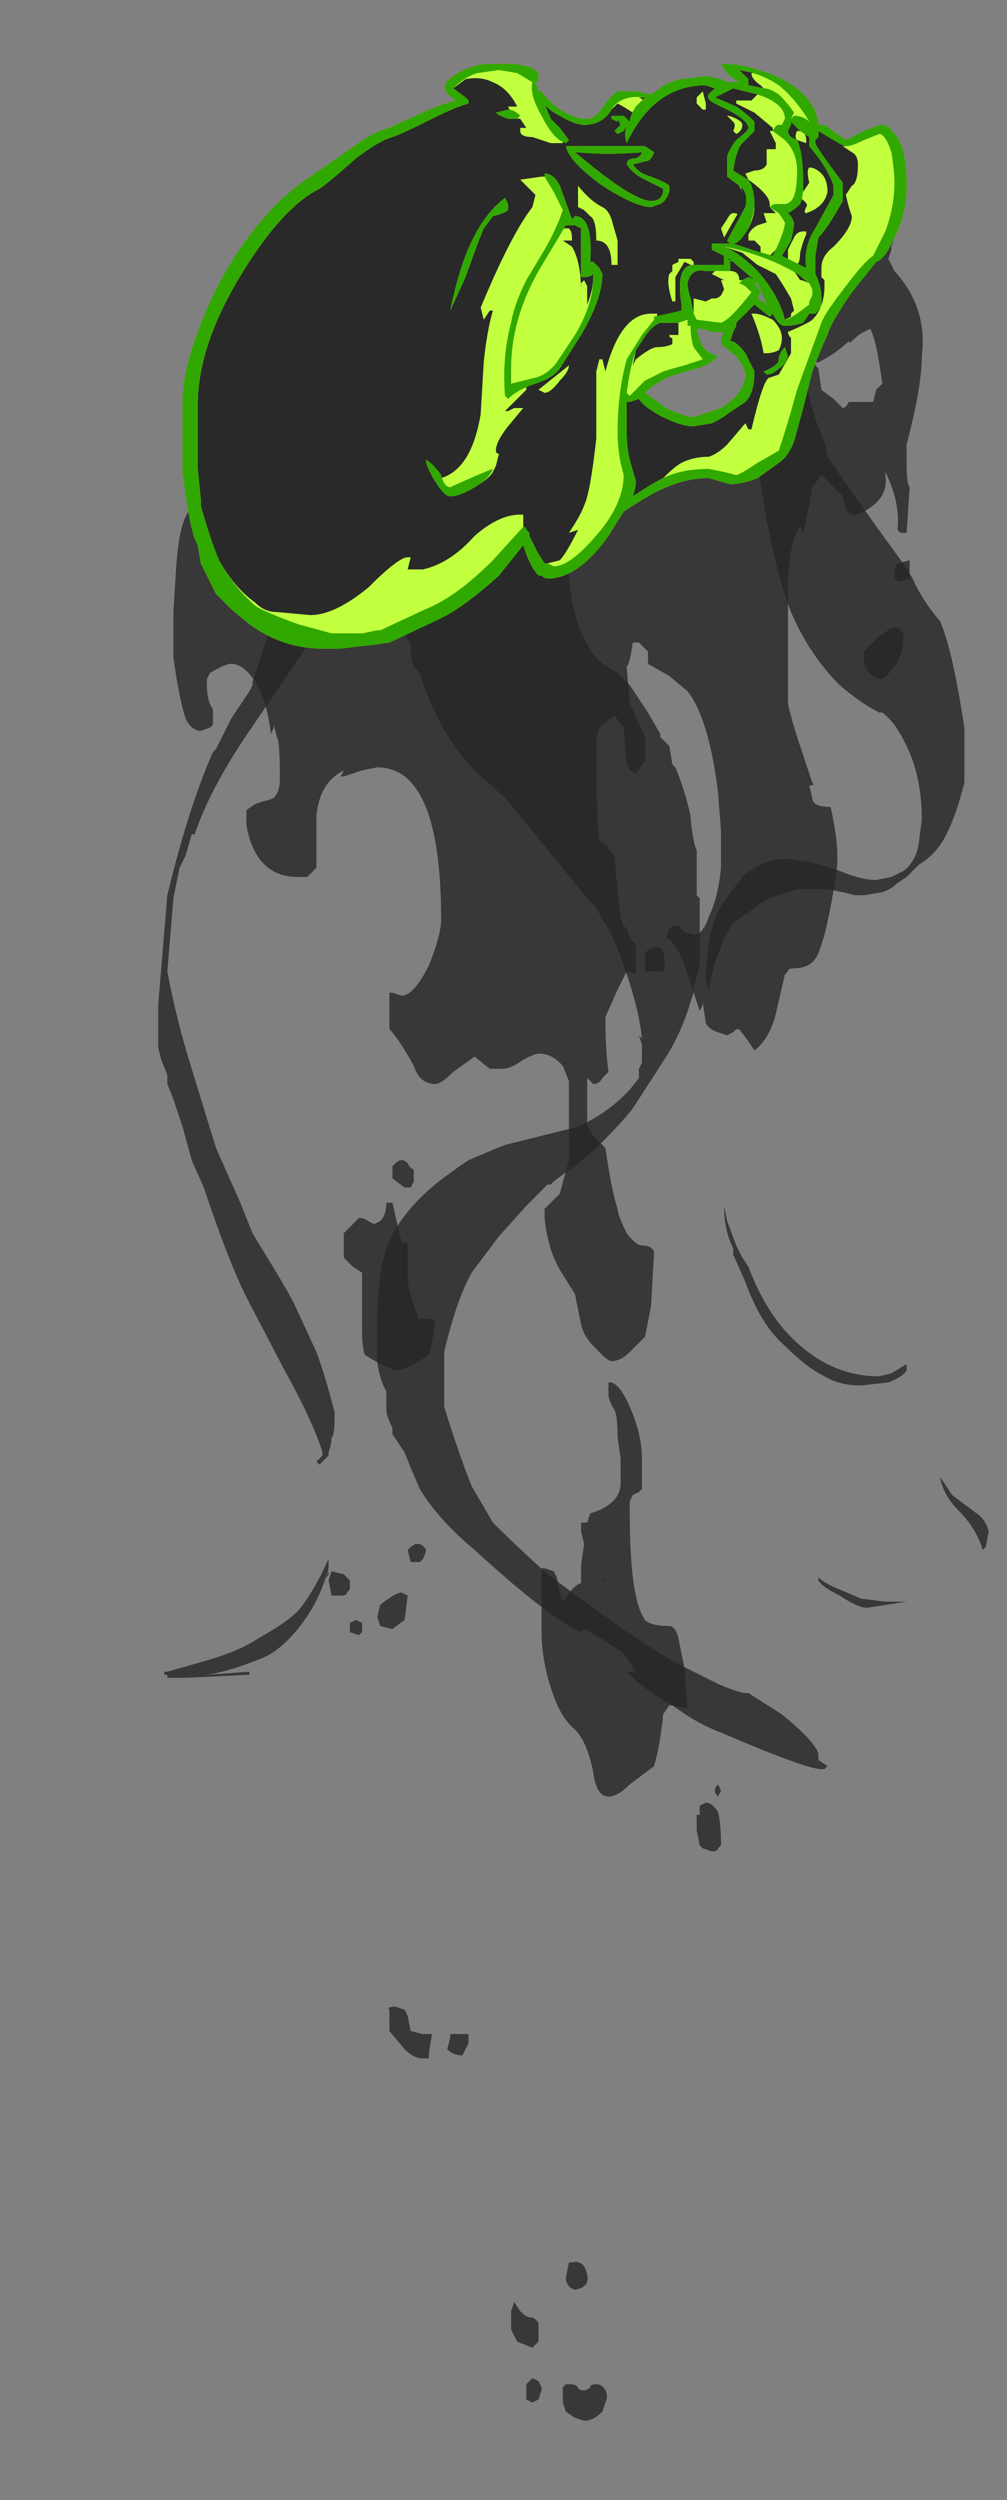 <?xml version="1.0" encoding="UTF-8" standalone="no"?>
<svg xmlns:ffdec="https://www.free-decompiler.com/flash" xmlns:xlink="http://www.w3.org/1999/xlink" ffdec:objectType="frame" height="287.35px" width="115.85px" xmlns="http://www.w3.org/2000/svg">
  <rect width="100%" height="100%" fill="#808080" stroke="none"/>
  <g transform="matrix(1.0, 0.0, 0.0, 1.0, 57.4, 37.8)">
    <use ffdec:characterId="3955" height="38.7" transform="matrix(7.0, 0.0, 0.0, 7.0, -39.2, -30.45)" width="13.65" xlink:href="#shape0"/>
    <use ffdec:characterId="3954" height="9.6" transform="matrix(7.0, 0.0, 0.0, 7.0, -36.4, -30.45)" width="11.9" xlink:href="#shape1"/>
  </g>
  <defs>
    <g id="shape0" transform="matrix(1.0, 0.0, 0.0, 1.0, 5.6, 4.35)">
      <path d="M-3.1 5.15 L-3.15 5.2 -3.25 5.35 -4.1 6.6 Q-4.75 7.55 -5.0 8.3 L-5.05 8.3 -5.15 8.65 -5.25 8.85 -5.35 9.35 -5.45 10.55 Q-5.3 11.35 -5.05 12.15 L-4.65 13.45 -4.25 14.35 -4.05 14.85 -3.9 15.1 Q-3.4 15.9 -3.3 16.15 L-3.0 16.8 Q-2.85 17.2 -2.7 17.8 -2.7 18.2 -2.75 18.2 -2.75 18.3 -2.8 18.45 L-2.8 18.5 -2.95 18.65 -3.0 18.6 -2.9 18.5 -2.9 18.45 Q-3.05 17.95 -3.55 17.05 L-4.15 15.9 Q-4.45 15.3 -4.85 14.1 L-5.05 13.65 -5.2 13.1 -5.35 12.65 -5.45 12.4 -5.45 12.25 -5.55 12.0 -5.6 11.8 -5.6 11.1 -5.45 9.3 Q-5.1 7.85 -4.7 6.95 L-4.65 6.9 -4.4 6.4 -4.1 5.95 -4.05 5.85 -4.05 5.8 -3.95 5.5 Q-3.85 5.2 -3.75 4.85 L-3.7 4.85 -3.2 5.05 -3.1 5.15 M-2.8 20.3 Q-2.8 20.45 -2.9 20.6 L-2.8 20.45 -2.8 20.4 -2.9 20.65 Q-3.05 21.05 -3.35 21.4 -3.65 21.75 -3.95 21.85 -4.45 22.05 -4.8 22.1 L-4.1 22.05 -4.1 22.1 -5.15 22.15 -5.45 22.15 -5.45 22.1 -5.5 22.1 -5.5 22.05 -5.45 22.05 -4.75 21.85 Q-4.25 21.7 -3.95 21.5 -3.5 21.25 -3.3 21.05 -3.05 20.75 -2.8 20.2 L-2.8 20.3" fill="#262626" fill-opacity="0.8" fill-rule="evenodd" stroke="none"/>
      <path d="M0.9 3.95 L1.05 3.9 1.15 3.85 1.15 3.95 Q1.15 4.45 1.35 5.0 L1.55 5.35 1.7 5.5 1.95 5.65 2.15 5.85 2.45 6.3 2.65 6.65 2.65 6.7 2.8 6.85 2.85 7.15 2.9 7.2 Q3.05 7.55 3.15 8.0 L3.15 8.05 Q3.2 8.5 3.25 8.55 L3.25 9.3 3.3 9.35 3.3 10.45 3.25 10.65 3.2 10.8 3.2 10.9 3.15 11.05 Q3.0 11.55 2.75 11.95 L2.2 12.8 Q2.05 13.0 1.6 13.45 L1.25 13.75 1.1 13.85 0.9 14.0 0.85 14.05 0.8 14.05 0.45 14.4 0.0 14.9 -0.45 15.5 Q-0.7 15.95 -0.9 16.8 L-0.9 17.7 Q-0.65 18.5 -0.45 19.0 L-0.1 19.6 Q0.3 20.0 0.8 20.45 1.2 20.75 1.9 21.25 2.45 21.65 3.0 21.95 L3.6 22.25 Q3.95 22.4 4.05 22.4 L4.1 22.4 4.65 22.75 Q5.2 23.2 5.25 23.4 L5.25 23.5 5.4 23.6 5.35 23.65 5.3 23.65 Q5.05 23.65 3.65 23.05 3.25 22.9 2.85 22.6 2.4 22.35 2.15 22.1 L2.1 22.05 2.25 22.05 2.05 21.75 1.75 21.55 Q1.6 21.45 1.4 21.35 L1.35 21.4 Q0.8 21.15 -0.4 20.05 -1.0 19.55 -1.3 19.05 L-1.45 18.7 -1.55 18.45 -1.75 18.15 -1.75 18.05 Q-1.85 17.85 -1.85 17.75 L-1.85 17.45 -1.9 17.35 Q-2.0 17.1 -2.0 16.9 L-2.0 16.35 Q-2.0 15.55 -1.85 15.1 -1.65 14.55 -1.05 14.05 -0.8 13.85 -0.5 13.65 -0.15 13.5 0.1 13.4 L1.3 13.1 Q1.95 12.8 2.3 12.3 L2.3 12.15 2.35 12.05 2.35 11.75 2.3 11.6 2.35 11.65 Q2.3 11.15 2.05 10.45 1.9 10.0 1.7 9.7 1.7 9.75 1.7 9.7 L1.6 9.5 1.45 9.35 0.35 8.0 0.1 7.7 -0.35 7.3 Q-1.0 6.65 -1.3 5.65 L-1.4 5.55 Q-1.45 5.45 -1.45 5.2 L-1.55 5.0 -1.5 4.95 -1.5 4.9 -1.45 4.9 -1.15 4.7 -0.6 4.4 -0.1 3.95 0.15 3.7 Q0.3 3.55 0.4 3.5 L0.45 3.7 0.55 3.75 0.55 3.65 0.6 3.8 0.6 3.75 Q0.65 3.85 0.7 3.9 L0.9 3.95 M1.75 20.6 L1.7 20.5 1.7 20.55 1.75 20.6" fill="#262626" fill-opacity="0.8" fill-rule="evenodd" stroke="none"/>
      <path d="M6.35 3.45 Q6.65 3.85 6.8 4.1 6.95 4.45 7.25 4.8 7.45 5.25 7.65 6.55 L7.65 7.45 Q7.5 8.05 7.3 8.4 7.15 8.65 6.9 8.8 L6.7 9.0 6.55 9.1 Q6.45 9.2 6.3 9.25 L6.0 9.3 5.85 9.3 5.65 9.25 5.4 9.2 4.9 9.2 4.75 9.25 Q4.35 9.35 4.15 9.55 L3.85 9.75 3.7 10.0 Q3.65 10.15 3.55 10.4 3.5 10.6 3.45 10.85 L3.45 10.85 3.4 10.7 3.4 10.55 3.45 10.05 Q3.55 9.6 3.7 9.4 L4.0 9.0 Q4.35 8.7 4.75 8.7 L5.05 8.75 5.1 8.75 Q5.3 8.8 5.45 8.85 L5.6 8.9 Q5.95 9.05 6.2 9.05 L6.45 9.0 6.65 8.9 Q6.85 8.75 6.9 8.45 L6.95 8.05 Q6.95 7.3 6.65 6.75 6.5 6.45 6.3 6.3 L6.25 6.3 Q5.95 6.15 5.6 5.85 5.1 5.35 4.8 4.65 4.6 4.15 4.4 3.15 L4.25 2.25 4.55 2.1 Q4.65 2.0 4.75 1.7 L4.9 1.3 5.05 0.8 Q5.1 1.3 5.35 1.85 L5.4 2.1 5.85 2.75 6.35 3.45 M5.95 17.35 Q5.6 17.35 5.35 17.2 5.05 17.05 4.7 16.7 4.3 16.35 4.05 15.65 L3.85 15.2 3.85 15.1 Q3.7 14.8 3.7 14.4 L3.75 14.65 3.9 15.05 4.0 15.25 4.1 15.4 Q4.4 16.2 4.9 16.65 5.5 17.2 6.25 17.2 L6.45 17.15 6.7 17.0 6.7 17.1 Q6.65 17.2 6.4 17.3 L5.95 17.35 M7.25 18.85 L7.45 19.15 7.85 19.45 Q8.0 19.55 8.05 19.75 L8.0 20.0 7.95 20.05 Q7.85 19.7 7.55 19.4 7.3 19.15 7.25 18.85 M6.05 21.0 Q5.9 21.0 5.6 20.8 5.3 20.65 5.25 20.55 L5.25 20.5 Q5.35 20.6 5.6 20.7 L5.95 20.85 6.35 20.9 6.7 20.9 6.05 21.0 M0.85 20.95 L0.85 20.95" fill="#262626" fill-opacity="0.8" fill-rule="evenodd" stroke="none"/>
      <path d="M4.3 -0.6 L4.25 -0.5 4.4 -0.4 4.25 -0.75 4.2 -0.75 4.3 -0.6 M3.35 0.0 L3.25 0.0 Q3.3 0.25 3.4 0.35 3.45 0.4 3.6 0.45 3.45 0.6 3.25 0.65 L2.9 0.75 Q2.6 0.85 2.4 1.05 L2.75 1.3 Q3.05 1.45 3.2 1.45 L3.65 1.3 Q4.05 1.05 4.05 0.75 4.05 0.65 3.9 0.45 L3.65 0.25 3.65 0.15 3.7 0.05 3.5 0.05 3.35 0.0 M3.0 -4.1 L3.4 -4.15 3.65 -4.1 3.75 -4.05 3.95 -4.05 3.8 -4.15 Q3.7 -4.25 3.65 -4.35 L3.7 -4.35 Q4.05 -4.35 4.55 -4.15 5.2 -3.85 5.25 -3.35 L5.35 -3.35 5.7 -3.1 6.0 -3.25 Q6.25 -3.35 6.3 -3.35 6.4 -3.35 6.5 -3.2 6.7 -3.0 6.7 -2.35 6.7 -1.9 6.5 -1.5 L6.45 -1.35 6.45 -1.3 6.4 -1.15 6.5 -0.95 Q7.05 -0.35 6.95 0.45 6.95 0.95 6.7 1.9 L6.7 2.2 Q6.7 2.55 6.75 2.6 L6.7 3.35 6.6 3.35 6.55 3.3 Q6.6 2.85 6.35 2.35 L6.35 2.4 Q6.4 2.7 6.15 2.9 5.95 3.05 5.85 3.05 5.75 3.05 5.7 2.95 5.65 2.8 5.65 2.75 L5.3 2.4 5.15 2.6 5.1 2.9 5.05 3.1 5.05 3.15 5.0 3.35 4.95 3.25 Q4.8 3.4 4.75 4.1 L4.75 6.15 Q4.8 6.4 4.95 6.85 L5.15 7.45 Q5.2 7.5 5.1 7.5 L5.15 7.7 Q5.15 7.85 5.45 7.85 5.6 8.5 5.55 8.9 5.4 9.9 5.25 10.25 5.15 10.5 4.85 10.5 4.75 10.5 4.75 10.55 L4.7 10.6 4.55 11.25 Q4.45 11.65 4.2 11.85 L4.1 11.7 3.95 11.5 3.9 11.5 3.85 11.55 3.75 11.6 3.6 11.55 Q3.45 11.5 3.4 11.4 L3.35 11.05 3.35 11.1 3.3 11.2 3.05 10.45 Q2.9 10.05 2.75 10.0 L2.8 9.85 Q2.85 9.8 2.95 9.8 L3.05 9.9 3.2 9.95 Q3.35 9.95 3.45 9.65 3.6 9.35 3.65 8.85 L3.65 8.25 3.6 7.6 Q3.45 6.4 3.1 5.95 L2.8 5.7 2.45 5.5 2.45 5.3 2.3 5.15 2.2 5.15 Q2.15 5.5 2.1 5.55 L2.15 6.15 2.4 6.7 2.4 7.1 2.25 7.3 2.15 7.25 2.1 7.15 2.05 6.55 1.9 6.35 1.7 6.5 Q1.6 6.6 1.6 6.85 1.6 8.05 1.65 8.4 L1.8 8.5 1.8 8.55 1.9 8.65 1.95 9.25 Q2.0 9.75 2.05 9.8 L2.1 9.85 2.15 10.0 2.25 10.1 2.25 10.6 2.15 10.55 2.1 10.55 1.95 10.85 1.75 11.3 Q1.75 11.85 1.8 12.2 L1.7 12.3 Q1.65 12.4 1.55 12.4 L1.45 12.3 1.45 13.05 Q1.45 13.1 1.55 13.25 L1.75 13.45 Q1.85 14.15 1.95 14.45 1.95 14.55 2.1 14.85 2.25 15.05 2.35 15.05 2.5 15.05 2.55 15.15 L2.5 16.05 2.4 16.55 2.15 16.8 Q2.0 16.95 1.85 16.95 1.8 16.95 1.7 16.85 L1.55 16.7 Q1.4 16.55 1.35 16.35 L1.25 15.85 1.0 15.45 Q0.8 15.1 0.75 14.6 L0.75 14.45 1.0 14.2 1.15 13.65 1.15 12.35 1.05 12.1 1.0 12.05 Q0.85 11.9 0.65 11.9 0.6 11.9 0.4 12.0 0.2 12.15 0.05 12.15 L-0.15 12.15 -0.4 11.95 -0.75 12.2 Q-0.95 12.4 -1.05 12.4 -1.3 12.4 -1.4 12.1 -1.65 11.65 -1.8 11.5 L-1.8 10.9 -1.75 10.9 -1.6 10.95 Q-1.4 10.95 -1.15 10.45 -0.95 9.95 -0.95 9.7 -0.95 7.2 -2.0 7.2 L-2.25 7.25 -2.55 7.35 -2.6 7.35 -2.55 7.25 Q-2.95 7.45 -3.0 8.0 L-3.0 8.85 -3.15 9.0 -3.3 9.0 Q-4.0 9.0 -4.15 8.15 L-4.15 7.9 -4.0 7.8 -3.85 7.75 Q-3.8 7.75 -3.7 7.7 -3.6 7.6 -3.6 7.4 -3.6 6.75 -3.65 6.7 L-3.7 6.5 -3.7 6.55 -3.75 6.65 Q-3.8 6.15 -4.0 5.8 -4.2 5.5 -4.4 5.5 -4.5 5.5 -4.75 5.65 L-4.8 5.75 -4.8 5.85 Q-4.8 6.1 -4.7 6.25 L-4.7 6.5 -4.75 6.55 -4.9 6.6 Q-5.05 6.6 -5.15 6.4 -5.25 6.1 -5.35 5.4 L-5.35 4.65 -5.3 3.85 Q-5.25 3.2 -5.1 3.0 L-5.2 2.35 -5.2 1.2 Q-5.2 0.5 -4.65 -0.65 -4.0 -1.9 -3.1 -2.5 L-2.45 -2.95 Q-2.05 -3.25 -1.8 -3.3 L-1.15 -3.6 Q-0.9 -3.7 -0.7 -3.75 -1.05 -3.95 -0.75 -4.15 -0.45 -4.35 -0.15 -4.35 L0.25 -4.35 Q0.65 -4.3 0.65 -4.15 0.65 -4.05 0.6 -4.05 L0.65 -3.9 0.7 -3.9 Q0.8 -3.75 1.0 -3.6 1.25 -3.45 1.4 -3.45 L1.5 -3.45 1.65 -3.55 Q1.8 -3.8 1.95 -3.9 L2.25 -3.9 2.5 -3.85 2.65 -3.95 Q2.75 -4.05 3.0 -4.1 M5.8 0.2 Q5.75 0.25 5.75 0.2 5.55 0.4 5.25 0.55 L5.2 0.55 5.2 0.6 5.25 0.65 5.3 1.0 5.5 1.15 5.65 1.3 Q5.7 1.3 5.75 1.2 L6.15 1.2 6.2 1.0 6.3 0.9 Q6.2 0.15 6.1 0.0 L6.0 0.05 Q5.9 0.1 5.8 0.2 M6.5 4.1 Q6.5 3.9 6.55 3.85 L6.75 3.8 6.75 4.1 6.6 4.15 Q6.55 4.15 6.5 4.1 M6.5 4.9 Q6.6 4.9 6.6 4.95 L6.65 5.0 Q6.65 5.4 6.45 5.6 6.35 5.75 6.25 5.75 L6.15 5.7 Q6.05 5.65 6.0 5.5 L6.0 5.3 6.25 5.05 Q6.45 4.9 6.5 4.9 M2.45 10.2 L2.55 10.15 Q2.7 10.15 2.7 10.25 2.75 10.4 2.7 10.55 L2.4 10.55 2.4 10.25 2.45 10.2 M1.8 17.3 L1.85 17.3 Q2.0 17.35 2.15 17.7 2.35 18.15 2.35 18.55 L2.35 19.05 2.3 19.1 2.2 19.15 2.15 19.25 2.15 19.45 Q2.15 20.85 2.4 21.2 2.5 21.3 2.8 21.3 2.9 21.3 2.95 21.5 L3.05 22.0 3.1 22.65 2.8 22.6 2.7 22.75 Q2.65 23.25 2.55 23.6 L2.15 23.9 Q1.95 24.1 1.8 24.1 1.6 24.1 1.55 23.7 1.45 23.2 1.25 23.0 1.0 22.8 0.85 22.3 0.7 21.85 0.7 21.35 L0.7 20.35 0.75 20.35 0.9 20.4 0.95 20.5 1.0 20.75 1.05 20.9 1.2 20.7 Q1.3 20.6 1.35 20.6 L1.35 20.3 1.4 19.95 1.35 19.75 1.35 19.6 1.45 19.6 1.5 19.45 Q2.0 19.3 2.0 18.95 L2.0 18.55 1.95 18.2 Q1.95 17.85 1.9 17.75 1.8 17.6 1.8 17.5 L1.8 17.3 M3.55 24.0 Q3.55 23.95 3.6 23.9 L3.65 24.0 3.6 24.1 Q3.55 24.05 3.55 24.0 M3.3 24.25 L3.4 24.2 Q3.5 24.2 3.6 24.35 3.65 24.55 3.65 24.9 L3.6 24.95 Q3.6 25.0 3.5 25.0 L3.35 24.95 3.3 24.9 3.25 24.65 3.25 24.4 3.3 24.4 3.3 24.25 M1.2 31.75 Q1.4 31.7 1.45 31.95 1.5 32.15 1.25 32.2 1.1 32.15 1.1 32.0 L1.15 31.75 1.2 31.75 M0.25 32.4 L0.35 32.55 Q0.45 32.65 0.5 32.65 0.6 32.65 0.65 32.75 L0.65 33.05 0.55 33.15 0.3 33.05 0.2 32.85 0.2 32.55 0.25 32.4 M1.1 34.2 L1.05 34.05 1.05 33.8 1.1 33.75 1.2 33.75 Q1.25 33.75 1.3 33.8 1.3 33.85 1.4 33.85 1.45 33.85 1.5 33.8 1.5 33.75 1.6 33.75 1.7 33.75 1.75 33.85 1.8 33.95 1.75 34.05 L1.7 34.2 Q1.55 34.35 1.4 34.35 L1.25 34.3 1.1 34.2 M0.65 34.0 L0.55 34.05 0.45 34.0 0.45 33.75 0.55 33.65 0.65 33.7 0.7 33.8 0.7 33.85 0.65 34.0 M-1.5 13.7 Q-1.45 13.8 -1.4 13.8 L-1.4 14.0 -1.45 14.1 -1.55 14.1 -1.75 13.95 -1.75 13.75 -1.7 13.7 Q-1.65 13.65 -1.6 13.65 -1.55 13.65 -1.5 13.7 M-2.05 14.7 L-1.95 14.65 Q-1.85 14.55 -1.85 14.35 L-1.75 14.35 -1.6 15.0 -1.5 15.0 -1.5 15.3 Q-1.5 15.5 -1.5 15.55 -1.5 15.8 -1.3 16.3 L-1.3 16.25 -1.2 16.25 Q-1.1 16.25 -1.05 16.3 L-1.05 16.35 -1.1 16.65 -1.15 16.85 -1.4 17.0 Q-1.6 17.1 -1.7 17.1 L-1.95 17.0 -2.2 16.85 Q-2.25 16.75 -2.25 16.4 -2.25 15.85 -2.25 15.5 L-2.4 15.4 -2.55 15.25 -2.55 14.85 -2.3 14.6 Q-2.2 14.6 -2.15 14.65 L-2.05 14.7 M-1.5 20.05 Q-1.4 19.95 -1.35 19.95 -1.25 19.95 -1.2 20.05 -1.2 20.1 -1.25 20.2 L-1.3 20.25 -1.45 20.25 -1.5 20.05 M-2.55 20.45 L-2.45 20.55 -2.45 20.7 -2.5 20.75 Q-2.5 20.8 -2.6 20.8 L-2.75 20.8 -2.8 20.55 -2.75 20.4 -2.55 20.45 M-1.6 20.75 L-1.5 20.8 -1.55 21.2 -1.75 21.35 -1.95 21.3 -2.0 21.15 -1.95 20.95 Q-1.7 20.75 -1.6 20.75 M-2.45 21.4 L-2.45 21.25 -2.35 21.2 -2.25 21.25 -2.25 21.4 -2.3 21.45 -2.45 21.4 M-1.55 27.6 L-1.5 27.7 -1.45 27.95 -1.25 28.0 -1.1 28.0 -1.15 28.3 -1.15 28.4 -1.25 28.4 Q-1.4 28.4 -1.55 28.25 L-1.8 27.95 -1.8 27.6 Q-1.85 27.55 -1.7 27.55 L-1.55 27.6 M-0.8 28.05 L-0.8 28.0 -0.5 28.0 Q-0.5 28.05 -0.5 28.15 L-0.6 28.35 Q-0.75 28.35 -0.85 28.25 L-0.8 28.05" fill="#262626" fill-opacity="0.8" fill-rule="evenodd" stroke="none"/>
      <path d="M3.35 0.0 L3.25 0.0 Q3.3 0.25 3.4 0.35 3.45 0.4 3.6 0.45 3.45 0.6 3.25 0.65 L2.9 0.75 Q2.6 0.85 2.4 1.05 L2.75 1.3 Q3.05 1.45 3.2 1.45 L3.65 1.3 Q4.05 1.05 4.05 0.75 4.05 0.65 3.9 0.45 L3.65 0.25 3.65 0.15 3.7 0.05 3.5 0.05 3.35 0.0 M4.3 -0.6 L4.25 -0.5 4.4 -0.4 4.25 -0.75 4.2 -0.75 4.3 -0.6 M3.0 -4.1 L3.4 -4.15 3.65 -4.1 3.75 -4.05 3.95 -4.05 3.8 -4.15 Q3.7 -4.25 3.65 -4.35 L3.7 -4.35 Q4.05 -4.35 4.55 -4.15 5.2 -3.85 5.25 -3.35 L5.35 -3.35 5.7 -3.1 6.0 -3.25 Q6.25 -3.35 6.3 -3.35 6.4 -3.35 6.5 -3.2 6.7 -3.0 6.7 -2.35 6.7 -1.9 6.5 -1.5 6.35 -1.15 6.2 -1.1 L5.8 -0.6 Q5.45 -0.1 5.4 0.1 5.3 0.3 5.15 0.7 L5.0 1.3 4.85 1.85 Q4.75 2.1 4.6 2.2 L4.25 2.45 Q4.0 2.55 3.8 2.55 L3.45 2.45 Q3.1 2.45 2.75 2.6 2.5 2.7 2.05 3.0 L1.8 3.4 Q1.3 4.1 0.8 4.1 0.75 4.1 0.7 4.05 L0.65 4.05 Q0.55 3.95 0.45 3.7 L0.4 3.55 0.0 4.05 Q-0.55 4.55 -0.95 4.75 L-1.8 5.15 -2.15 5.2 -2.2 5.2 -2.6 5.25 -2.9 5.25 Q-3.55 5.25 -4.1 4.85 L-4.4 4.6 -4.65 4.35 -4.9 3.85 -4.95 3.55 -5.0 3.45 Q-5.1 3.15 -5.2 2.35 L-5.2 1.2 Q-5.2 0.5 -4.65 -0.65 -4.0 -1.9 -3.1 -2.5 L-2.45 -2.95 Q-2.05 -3.25 -1.8 -3.3 L-1.15 -3.6 Q-0.9 -3.7 -0.7 -3.75 -1.05 -3.95 -0.75 -4.15 -0.45 -4.35 -0.15 -4.35 L0.25 -4.35 Q0.65 -4.3 0.65 -4.15 0.65 -4.05 0.6 -4.05 L0.65 -3.9 0.7 -3.9 Q0.8 -3.75 1.0 -3.6 1.25 -3.45 1.4 -3.45 L1.5 -3.45 1.65 -3.55 Q1.8 -3.8 1.95 -3.9 L2.25 -3.9 2.5 -3.85 2.65 -3.95 Q2.75 -4.05 3.0 -4.1" fill="#262626" fill-opacity="0.8" fill-rule="evenodd" stroke="none"/>
    </g>
    <g id="shape1" transform="matrix(1.0, 0.0, 0.0, 1.0, 5.2, 4.35)">
      <path d="M3.55 -3.95 L3.4 -4.0 Q2.55 -4.0 2.1 -3.05 2.05 -3.2 2.1 -3.35 L2.05 -3.25 1.95 -3.2 1.9 -3.25 2.0 -3.35 1.95 -3.45 1.95 -3.4 1.85 -3.45 1.85 -3.5 2.05 -3.5 2.15 -3.4 2.2 -3.55 Q2.05 -3.65 1.95 -3.7 L1.85 -3.6 Q1.7 -3.35 1.4 -3.35 1.25 -3.35 1.0 -3.5 0.8 -3.6 0.75 -3.7 L0.85 -3.45 1.0 -3.3 1.15 -3.1 1.1 -3.05 1.05 -3.1 1.05 -3.05 0.85 -3.05 0.55 -3.15 Q0.35 -3.15 0.35 -3.25 L0.35 -3.3 0.45 -3.3 0.35 -3.45 0.15 -3.45 Q0.0 -3.5 -0.05 -3.55 L0.15 -3.6 0.2 -3.55 0.15 -3.65 0.2 -3.65 Q0.25 -3.65 0.3 -3.65 0.15 -3.95 -0.1 -4.05 -0.3 -4.15 -0.55 -4.1 L-0.75 -3.95 -0.55 -3.8 -0.5 -3.75 -0.5 -3.7 Q-0.7 -3.65 -1.1 -3.45 -1.6 -3.2 -1.75 -3.15 -1.95 -3.1 -2.35 -2.8 -2.8 -2.4 -2.95 -2.3 -3.55 -2.0 -4.2 -0.95 -4.95 0.25 -4.95 1.25 L-4.95 2.3 -4.9 2.8 -4.9 2.9 Q-4.75 3.45 -4.6 3.8 -4.35 4.25 -4.0 4.5 -3.85 4.65 -3.65 4.65 L-3.1 4.7 Q-2.7 4.7 -2.15 4.25 -1.65 3.75 -1.5 3.75 L-1.45 3.75 -1.5 3.95 -1.25 3.95 Q-0.8 3.85 -0.4 3.4 0.0 3.05 0.35 3.05 L0.4 3.05 0.4 3.25 0.5 3.35 0.5 3.4 0.65 3.7 0.75 3.85 0.8 3.85 1.0 3.8 Q1.1 3.7 1.3 3.3 L1.15 3.35 Q1.35 3.05 1.4 2.9 1.5 2.7 1.6 1.8 1.6 1.75 1.6 0.7 L1.65 0.5 1.7 0.5 1.75 0.7 Q2.0 -0.25 2.5 -0.25 L2.6 -0.25 2.6 -0.2 3.0 -0.3 3.0 -0.4 Q2.9 -1.05 3.2 -1.05 L3.7 -1.05 3.7 -1.2 3.5 -1.3 3.5 -1.4 3.8 -1.4 3.75 -1.45 4.05 -2.0 Q4.1 -2.15 4.05 -2.25 4.15 -2.1 4.2 -2.0 4.2 -1.85 4.1 -1.65 3.95 -1.4 3.85 -1.4 L4.3 -1.25 4.3 -1.35 4.2 -1.45 4.1 -1.45 4.1 -1.55 Q4.15 -1.65 4.25 -1.7 L4.4 -1.75 4.35 -1.9 4.55 -1.9 4.45 -2.0 4.45 -2.05 Q4.45 -2.2 4.1 -2.45 L4.05 -2.55 4.2 -2.6 Q4.35 -2.6 4.4 -2.7 L4.4 -2.95 4.55 -2.95 4.55 -3.05 4.45 -3.25 4.5 -3.25 4.5 -3.3 4.2 -3.55 3.9 -3.7 3.9 -3.75 4.15 -3.75 Q4.2 -3.8 4.25 -3.85 L3.85 -3.95 3.55 -3.8 3.9 -3.65 Q4.05 -3.55 4.2 -3.4 L4.2 -3.25 4.0 -3.05 Q3.9 -2.95 3.85 -2.6 L3.9 -2.55 4.0 -2.25 3.95 -2.35 3.75 -2.5 3.75 -2.8 Q3.75 -2.9 3.9 -3.1 4.1 -3.25 4.1 -3.3 4.1 -3.4 3.85 -3.55 L3.55 -3.7 Q3.35 -3.8 3.5 -3.9 L3.55 -3.95 M3.0 -4.1 L3.4 -4.15 3.65 -4.1 3.75 -4.05 3.95 -4.05 3.8 -4.15 Q3.7 -4.25 3.65 -4.35 L3.7 -4.35 Q4.05 -4.35 4.55 -4.15 5.2 -3.85 5.25 -3.35 L5.35 -3.35 5.7 -3.1 6.0 -3.25 Q6.25 -3.35 6.3 -3.35 6.4 -3.35 6.5 -3.2 6.7 -3.0 6.7 -2.35 6.7 -1.9 6.5 -1.5 6.35 -1.15 6.2 -1.1 L5.8 -0.6 Q5.45 -0.1 5.4 0.1 5.3 0.3 5.15 0.7 L5.0 1.3 4.85 1.85 Q4.75 2.1 4.6 2.2 L4.25 2.45 Q4.0 2.55 3.8 2.55 L3.45 2.45 Q3.1 2.45 2.75 2.6 2.5 2.7 2.05 3.0 L1.8 3.4 Q1.3 4.1 0.8 4.1 0.75 4.1 0.7 4.05 L0.65 4.05 Q0.55 3.95 0.45 3.7 L0.4 3.55 0.0 4.05 Q-0.55 4.55 -0.95 4.75 L-1.8 5.15 -2.15 5.2 -2.2 5.2 -2.6 5.25 -2.9 5.25 Q-3.55 5.25 -4.1 4.85 L-4.4 4.6 -4.65 4.35 -4.9 3.85 -4.95 3.55 -5.0 3.45 Q-5.1 3.15 -5.2 2.35 L-5.2 1.2 Q-5.2 0.5 -4.65 -0.65 -4.0 -1.9 -3.1 -2.5 L-2.45 -2.95 Q-2.05 -3.25 -1.8 -3.3 L-1.15 -3.6 Q-0.9 -3.7 -0.7 -3.75 -1.05 -3.95 -0.75 -4.15 -0.45 -4.35 -0.15 -4.35 L0.25 -4.35 Q0.65 -4.3 0.65 -4.15 0.65 -4.05 0.6 -4.05 L0.65 -3.9 0.7 -3.9 Q0.8 -3.75 1.0 -3.6 1.25 -3.45 1.4 -3.45 L1.5 -3.45 1.65 -3.55 Q1.8 -3.8 1.95 -3.9 L2.25 -3.9 2.5 -3.85 2.65 -3.95 Q2.75 -4.05 3.0 -4.1 M3.25 -3.8 L3.35 -3.9 3.4 -3.7 3.4 -3.6 3.35 -3.6 3.25 -3.7 3.25 -3.8 M4.1 -4.0 L4.35 -3.95 4.3 -4.0 Q4.15 -4.1 4.15 -4.2 L4.2 -4.2 3.95 -4.25 4.1 -4.1 4.1 -4.0 M5.25 -3.25 L5.25 -3.15 5.2 -3.1 5.2 -3.05 Q5.2 -3.0 5.65 -2.4 L5.65 -2.1 Q5.4 -1.65 5.25 -1.5 L5.2 -1.2 5.2 -0.9 Q5.3 -0.7 5.3 -0.5 L5.3 -0.4 Q5.3 -0.35 5.2 -0.25 L5.1 -0.25 5.0 -0.1 Q4.85 -0.05 4.7 -0.05 4.6 -0.05 4.5 -0.25 L4.45 -0.2 4.2 -0.4 3.9 -0.1 3.9 -0.05 3.85 0.05 3.8 0.2 Q3.9 0.2 4.05 0.4 L4.2 0.7 Q4.2 1.05 4.05 1.2 L3.75 1.4 Q3.7 1.45 3.5 1.55 L3.2 1.6 Q3.0 1.6 2.7 1.45 2.4 1.3 2.3 1.15 L2.15 1.2 2.1 1.2 2.1 1.7 Q2.1 1.95 2.15 2.15 L2.25 2.5 Q2.25 2.6 2.2 2.75 2.5 2.55 2.7 2.45 2.9 2.25 3.0 2.2 3.2 2.1 3.45 2.1 3.6 2.05 3.75 1.9 L4.05 1.55 4.1 1.65 4.15 1.65 Q4.35 0.8 4.45 0.8 L4.6 0.75 4.8 0.4 4.8 0.15 Q4.75 0.1 4.75 0.05 5.1 -0.1 5.15 -0.15 5.35 -0.35 5.35 -0.7 L5.35 -0.8 5.3 -0.85 5.3 -1.0 Q5.3 -1.2 5.5 -1.35 5.8 -1.65 5.8 -1.85 L5.75 -2.0 5.7 -2.2 5.8 -2.35 Q5.9 -2.4 5.9 -2.7 5.9 -2.85 5.8 -2.9 L5.65 -3.0 5.7 -3.0 Q5.6 -3.05 5.5 -3.1 L5.25 -3.25 M5.1 -3.15 L4.95 -3.25 4.8 -3.4 4.8 -3.35 4.75 -3.25 Q4.75 -3.15 4.9 -3.1 5.0 -2.9 5.0 -2.35 L5.0 -2.25 5.1 -2.4 Q5.05 -2.6 5.1 -2.65 5.2 -2.65 5.3 -2.55 5.4 -2.45 5.4 -2.25 5.35 -2.0 5.05 -1.9 5.0 -1.9 5.05 -2.0 5.1 -2.05 4.95 -2.15 L4.95 -2.05 Q4.85 -1.95 4.75 -1.9 L4.8 -1.85 4.85 -1.75 Q4.85 -1.65 4.8 -1.45 L4.65 -1.2 4.8 -1.1 4.75 -1.15 Q4.75 -1.2 4.75 -1.3 L4.85 -1.5 Q4.9 -1.6 5.0 -1.6 L5.05 -1.6 5.05 -1.55 Q5.0 -1.45 4.95 -1.25 4.95 -1.1 4.9 -1.05 L5.05 -1.0 Q5.0 -1.35 5.2 -1.65 L5.5 -2.2 5.5 -2.35 Q5.4 -2.65 5.1 -3.0 L5.1 -3.15 M2.85 -0.95 L2.85 -1.05 2.95 -1.1 2.95 -1.15 3.15 -1.15 3.2 -1.1 3.2 -1.05 3.15 -1.05 3.05 -1.1 2.9 -0.85 2.9 -0.45 2.85 -0.45 Q2.75 -0.75 2.8 -0.9 L2.85 -0.95 M1.15 -1.65 Q1.2 -1.6 1.2 -1.5 L1.2 -1.45 1.05 -1.45 1.2 -1.35 Q1.35 -1.1 1.35 -0.6 L1.35 -0.75 1.4 -0.8 1.45 -0.7 1.45 -0.4 Q1.55 -0.65 1.55 -0.85 L1.55 -0.9 Q1.5 -0.85 1.4 -0.85 1.3 -0.85 1.35 -0.9 L1.35 -1.65 1.25 -1.7 1.1 -1.7 1.05 -1.65 1.15 -1.65 M0.55 -2.0 L0.6 -2.2 0.35 -2.45 0.7 -2.5 0.75 -2.5 0.75 -2.55 Q0.9 -2.55 1.0 -2.35 L1.2 -1.8 1.25 -1.85 Q1.55 -1.85 1.5 -1.1 L1.55 -1.1 1.65 -1.0 1.7 -0.9 Q1.7 -0.5 1.35 0.1 L1.0 0.65 Q0.9 0.8 0.6 0.9 L0.45 0.95 0.45 1.0 0.1 1.35 0.15 1.35 0.25 1.3 0.4 1.3 0.15 1.6 Q-0.05 1.85 -0.05 2.0 -0.05 2.05 0.0 2.05 L-0.05 2.25 -0.1 2.35 Q-0.15 2.45 -0.4 2.6 -0.65 2.75 -0.8 2.75 -0.9 2.75 -1.05 2.5 -1.2 2.25 -1.2 2.15 -1.1 2.2 -0.95 2.4 L-0.95 2.45 Q-0.45 2.3 -0.3 1.4 L-0.25 0.55 Q-0.2 0.05 -0.1 -0.3 L-0.15 -0.3 -0.25 -0.15 -0.3 -0.35 Q0.2 -1.55 0.55 -2.0 M0.1 -2.15 L0.15 -2.05 0.15 -1.95 Q0.1 -1.9 -0.1 -1.85 L-0.25 -1.65 -0.35 -1.4 -0.55 -0.85 -0.8 -0.3 Q-0.7 -0.8 -0.55 -1.2 -0.3 -1.85 0.1 -2.15 M1.7 -2.0 Q1.8 -1.95 1.85 -1.8 L1.95 -1.45 1.95 -1.05 1.85 -1.05 Q1.85 -1.45 1.6 -1.45 1.6 -1.8 1.5 -1.85 L1.4 -1.95 1.3 -2.0 1.3 -2.35 Q1.5 -2.1 1.7 -2.0 M2.25 -3.0 L2.4 -3.0 2.55 -2.9 Q2.5 -2.75 2.4 -2.75 L2.2 -2.7 Q2.3 -2.55 2.5 -2.5 2.75 -2.4 2.8 -2.35 L2.8 -2.25 Q2.75 -2.1 2.65 -2.05 L2.5 -2.0 Q2.25 -2.0 1.7 -2.35 1.15 -2.75 1.1 -3.0 L2.25 -3.0 M2.25 -2.8 Q2.35 -2.85 2.35 -2.9 1.75 -2.85 1.3 -2.9 L1.25 -2.9 Q2.2 -2.1 2.5 -2.1 2.7 -2.1 2.7 -2.3 L2.4 -2.45 Q2.2 -2.55 2.1 -2.7 2.1 -2.8 2.25 -2.8 M2.3 -3.8 L2.4 -3.75 2.4 -3.8 2.3 -3.8 M4.55 -3.25 L4.55 -3.25 M3.85 -1.9 Q3.95 -1.9 3.9 -1.85 L3.7 -1.5 3.65 -1.65 3.75 -1.8 Q3.8 -1.9 3.85 -1.9 M3.85 -3.25 Q3.9 -3.35 3.85 -3.4 L3.75 -3.5 Q3.8 -3.5 3.9 -3.45 4.0 -3.4 4.0 -3.35 4.0 -3.25 3.9 -3.2 L3.85 -3.25 M5.05 -3.05 L4.9 -3.1 Q4.85 -3.15 4.9 -3.25 5.05 -3.25 5.05 -3.1 L5.05 -3.05 M3.75 -1.15 L3.8 -1.15 3.8 -0.95 Q3.95 -0.95 3.95 -0.8 L4.0 -0.8 4.1 -0.85 4.2 -0.8 3.85 -1.1 3.75 -1.15 M4.25 -1.05 L4.0 -1.25 3.7 -1.35 Q3.95 -1.25 4.25 -0.95 4.6 -0.55 4.7 -0.15 L4.8 -0.2 4.8 -0.25 4.85 -0.3 4.8 -0.5 4.65 -0.75 4.55 -0.9 4.25 -1.05 M3.4 -0.95 Q3.15 -1.0 3.1 -0.75 3.1 -0.65 3.15 -0.5 L3.2 -0.25 3.2 -0.2 Q3.2 -0.45 3.2 -0.5 L3.4 -0.45 3.5 -0.5 3.55 -0.5 Q3.6 -0.5 3.65 -0.55 L3.7 -0.65 3.65 -0.8 3.7 -0.8 3.5 -0.9 3.55 -0.95 3.4 -0.95 M4.55 -1.3 L4.45 -1.2 4.5 -1.2 4.55 -1.3 M4.15 -0.25 L4.2 -0.25 Q4.3 -0.25 4.5 -0.15 4.65 0.0 4.65 0.15 4.65 0.25 4.6 0.35 4.5 0.4 4.4 0.4 L4.35 0.4 Q4.3 0.1 4.15 -0.25 M4.25 -0.75 L4.2 -0.75 4.3 -0.6 4.25 -0.5 4.4 -0.4 4.25 -0.75 M3.35 0.0 L3.25 0.0 Q3.3 0.25 3.4 0.35 3.45 0.4 3.6 0.45 3.45 0.6 3.25 0.65 L2.9 0.75 Q2.6 0.85 2.4 1.05 L2.75 1.3 Q3.05 1.45 3.2 1.45 L3.65 1.3 Q4.05 1.05 4.05 0.75 4.05 0.65 3.9 0.45 L3.65 0.25 3.65 0.15 3.7 0.05 3.5 0.05 3.35 0.0 M5.1 -0.75 L4.85 -0.95 4.95 -0.8 Q5.0 -0.8 5.1 -0.75 L5.1 -0.75 M2.65 -0.1 Q2.5 -0.05 2.35 0.2 L2.25 0.35 2.2 0.6 2.25 0.5 Q2.5 0.3 2.6 0.3 2.75 0.3 2.85 0.25 L2.85 0.15 Q2.8 0.15 2.8 0.1 L2.85 0.1 Q2.9 0.1 2.95 0.1 L2.95 -0.1 2.65 -0.1 M1.15 0.6 Q1.15 0.7 1.0 0.85 0.85 1.05 0.75 1.05 L0.65 1.0 1.15 0.6 M4.6 0.65 Q4.5 0.75 4.4 0.75 L4.35 0.7 Q4.6 0.6 4.6 0.5 4.6 0.4 4.7 0.3 L4.75 0.45 Q4.7 0.6 4.6 0.65" fill="#c1ff3f" fill-rule="evenodd" stroke="none"/>
      <path d="M-0.4 2.6 Q-0.65 2.75 -0.8 2.75 -0.9 2.75 -1.05 2.5 -1.2 2.25 -1.2 2.15 -1.1 2.2 -0.95 2.4 -0.9 2.6 -0.8 2.6 -0.25 2.35 -0.1 2.3 -0.15 2.45 -0.4 2.6 M4.6 0.65 Q4.5 0.75 4.4 0.75 L4.35 0.7 Q4.6 0.6 4.6 0.5 4.6 0.4 4.7 0.3 L4.75 0.45 Q4.7 0.6 4.6 0.65 M4.2 -0.75 L4.3 -0.6 4.25 -0.5 4.4 -0.4 4.25 -0.75 4.2 -0.75 M3.35 0.0 L3.25 0.0 Q3.3 0.25 3.4 0.35 3.45 0.4 3.6 0.45 3.45 0.6 3.25 0.65 L2.9 0.75 Q2.6 0.85 2.4 1.05 L2.75 1.3 Q3.05 1.45 3.2 1.45 L3.65 1.3 Q4.05 1.05 4.05 0.75 4.05 0.65 3.9 0.45 L3.65 0.25 3.65 0.15 3.7 0.05 3.5 0.05 3.35 0.0 M3.1 -0.05 L3.1 -0.15 2.95 -0.1 2.65 -0.1 Q2.5 -0.05 2.35 0.2 L2.25 0.35 Q2.15 0.65 2.1 1.05 L2.15 1.1 2.4 0.85 2.7 0.7 Q2.85 0.65 3.05 0.6 L3.35 0.5 3.2 0.3 Q3.15 0.15 3.15 -0.05 L3.1 -0.05 M3.7 -1.35 Q3.95 -1.25 4.25 -0.95 4.6 -0.55 4.7 -0.15 4.75 -0.15 4.9 -0.25 L5.1 -0.4 5.1 -0.45 5.15 -0.55 5.15 -0.65 5.1 -0.75 Q4.9 -0.95 4.4 -1.15 4.0 -1.3 3.7 -1.35 M3.8 -1.15 L3.8 -0.95 3.4 -0.95 Q3.15 -1.0 3.1 -0.75 3.1 -0.65 3.15 -0.5 L3.2 -0.25 3.25 -0.15 3.65 -0.1 Q3.8 -0.15 4.15 -0.6 L4.05 -0.7 3.95 -0.75 4.0 -0.8 4.1 -0.85 4.2 -0.8 3.85 -1.1 3.75 -1.15 3.8 -1.15 M5.25 -3.15 L5.2 -3.1 5.2 -3.05 Q5.2 -3.0 5.65 -2.4 L5.65 -2.1 Q5.4 -1.65 5.25 -1.5 L5.2 -1.2 5.2 -0.9 Q5.3 -0.7 5.3 -0.5 L5.3 -0.4 Q5.3 -0.35 5.2 -0.25 L5.1 -0.25 5.0 -0.1 Q4.85 -0.05 4.7 -0.05 4.6 -0.05 4.5 -0.25 L4.45 -0.2 4.2 -0.4 3.9 -0.1 3.9 -0.05 3.85 0.05 3.8 0.2 Q3.9 0.2 4.05 0.4 L4.2 0.7 Q4.2 1.05 4.05 1.2 L3.75 1.4 Q3.7 1.45 3.5 1.55 L3.2 1.6 Q3.0 1.6 2.7 1.45 2.4 1.3 2.3 1.15 L2.15 1.2 2.1 1.2 2.1 1.7 Q2.1 1.95 2.15 2.15 L2.25 2.5 Q2.25 2.6 2.2 2.75 2.5 2.55 2.7 2.45 3.0 2.3 3.45 2.3 L3.7 2.35 3.9 2.4 Q3.95 2.4 4.25 2.2 L4.6 2.0 Q4.75 1.55 4.9 1.0 L5.3 -0.1 Q5.35 -0.25 5.7 -0.7 6.0 -1.1 6.15 -1.2 L6.35 -1.6 Q6.5 -2.0 6.5 -2.4 6.5 -2.6 6.45 -2.9 6.35 -3.2 6.25 -3.2 L6.0 -3.1 Q5.8 -3.0 5.7 -3.0 5.65 -3.0 5.5 -3.1 L5.25 -3.25 5.25 -3.15 M5.1 -3.15 L4.95 -3.25 4.8 -3.4 4.8 -3.35 4.75 -3.25 Q4.75 -3.15 4.9 -3.1 5.0 -2.9 5.0 -2.35 5.0 -2.15 4.95 -2.05 4.85 -1.95 4.75 -1.9 L4.8 -1.85 4.85 -1.75 Q4.85 -1.65 4.8 -1.45 L4.65 -1.2 5.05 -1.0 Q5.0 -1.35 5.2 -1.65 L5.5 -2.2 5.5 -2.35 Q5.4 -2.65 5.1 -3.0 L5.1 -3.15 M1.4 -0.85 Q1.3 -0.85 1.35 -0.9 L1.35 -1.65 1.25 -1.7 1.1 -1.7 0.65 -0.95 Q0.2 -0.15 0.2 0.65 L0.2 0.9 0.6 0.8 Q0.8 0.75 0.95 0.55 L1.25 0.1 Q1.55 -0.4 1.55 -0.85 L1.55 -0.9 Q1.5 -0.85 1.4 -0.85 M1.05 -1.95 L0.9 -2.25 0.75 -2.5 0.75 -2.55 Q0.9 -2.55 1.0 -2.35 L1.2 -1.8 1.25 -1.85 Q1.55 -1.85 1.5 -1.1 L1.55 -1.1 1.65 -1.0 1.7 -0.9 Q1.7 -0.5 1.35 0.1 L1.0 0.65 Q0.9 0.8 0.6 0.9 0.3 1.0 0.15 1.15 L0.1 1.1 Q0.05 0.45 0.2 -0.1 0.25 -0.4 0.45 -0.8 L0.75 -1.3 Q0.95 -1.65 1.05 -1.95 M0.1 -2.15 L0.15 -2.05 0.15 -1.95 Q0.1 -1.9 -0.1 -1.85 L-0.25 -1.65 -0.35 -1.4 -0.55 -0.85 -0.8 -0.3 Q-0.7 -0.8 -0.55 -1.2 -0.3 -1.85 0.1 -2.15 M0.35 -3.5 L0.3 -3.45 0.15 -3.45 Q0.0 -3.5 -0.05 -3.55 L0.15 -3.6 Q0.25 -3.6 0.35 -3.5 M2.25 -3.0 L2.4 -3.0 2.55 -2.9 Q2.5 -2.75 2.4 -2.75 L2.2 -2.7 Q2.3 -2.55 2.5 -2.5 2.75 -2.4 2.8 -2.35 L2.8 -2.25 Q2.75 -2.1 2.65 -2.05 L2.5 -2.0 Q2.25 -2.0 1.7 -2.35 1.15 -2.75 1.1 -3.0 L2.25 -3.0 M2.25 -2.8 Q2.35 -2.85 2.35 -2.9 1.75 -2.85 1.3 -2.9 L1.25 -2.9 Q2.2 -2.1 2.5 -2.1 2.7 -2.1 2.7 -2.3 L2.4 -2.45 Q2.2 -2.55 2.1 -2.7 2.1 -2.8 2.25 -2.8 M3.85 -3.95 L3.55 -3.8 3.9 -3.65 Q4.05 -3.55 4.2 -3.4 L4.2 -3.25 4.0 -3.05 Q3.9 -2.95 3.85 -2.6 L4.1 -2.45 Q4.2 -2.3 4.2 -2.05 4.2 -1.9 4.1 -1.65 3.95 -1.4 3.85 -1.4 L4.15 -1.3 4.5 -1.2 Q4.7 -1.6 4.7 -1.75 L4.6 -1.9 4.45 -2.0 Q4.5 -2.05 4.55 -2.05 L4.7 -2.05 Q4.75 -2.05 4.8 -2.1 4.9 -2.2 4.9 -2.6 4.9 -2.9 4.7 -3.1 L4.5 -3.25 Q4.55 -3.35 4.6 -3.35 L4.65 -3.35 4.7 -3.45 Q4.7 -3.7 4.25 -3.85 L3.85 -3.95 M4.1 -4.1 L4.1 -4.0 4.35 -3.95 Q4.45 -3.95 4.6 -3.85 4.75 -3.7 4.85 -3.55 L4.8 -3.45 4.85 -3.5 Q5.0 -3.5 5.1 -3.4 4.9 -3.75 4.6 -4.0 4.3 -4.2 3.95 -4.25 L4.1 -4.1 M3.0 -4.1 L3.4 -4.15 3.65 -4.1 3.75 -4.05 3.95 -4.05 3.8 -4.15 Q3.7 -4.25 3.65 -4.35 L3.7 -4.35 Q4.05 -4.35 4.55 -4.15 5.2 -3.85 5.25 -3.35 L5.35 -3.35 5.7 -3.1 6.0 -3.25 Q6.25 -3.35 6.3 -3.35 6.4 -3.35 6.5 -3.2 6.7 -3.0 6.7 -2.35 6.7 -1.9 6.5 -1.5 6.35 -1.15 6.2 -1.1 L5.8 -0.6 Q5.45 -0.1 5.4 0.1 5.3 0.3 5.15 0.7 L5.0 1.3 4.85 1.85 Q4.75 2.1 4.6 2.2 L4.25 2.45 Q4.0 2.55 3.8 2.55 L3.45 2.45 Q3.1 2.45 2.75 2.6 2.5 2.7 2.05 3.0 L1.8 3.4 Q1.3 4.1 0.8 4.1 0.75 4.1 0.7 4.05 L0.65 4.05 Q0.55 3.95 0.45 3.7 L0.4 3.55 0.0 4.05 Q-0.55 4.55 -0.95 4.75 L-1.8 5.15 -2.15 5.2 -2.2 5.2 -2.6 5.25 -2.9 5.25 Q-3.55 5.25 -4.1 4.85 L-4.4 4.6 -4.65 4.35 -4.9 3.85 -4.95 3.55 -5.0 3.45 Q-5.1 3.15 -5.2 2.35 L-5.2 1.2 Q-5.2 0.5 -4.65 -0.65 -4.0 -1.9 -3.1 -2.5 L-2.45 -2.95 Q-2.05 -3.25 -1.8 -3.3 L-1.15 -3.6 Q-0.9 -3.7 -0.7 -3.75 -1.05 -3.95 -0.75 -4.15 -0.45 -4.35 -0.15 -4.35 L0.25 -4.35 Q0.65 -4.3 0.65 -4.15 0.65 -4.05 0.6 -4.05 L0.65 -3.9 0.7 -3.9 Q0.8 -3.75 1.0 -3.6 1.25 -3.45 1.4 -3.45 L1.5 -3.45 1.65 -3.55 Q1.8 -3.8 1.95 -3.9 L2.25 -3.9 2.5 -3.85 2.65 -3.95 Q2.75 -4.05 3.0 -4.1 M3.55 -3.95 L3.4 -4.0 Q2.55 -4.0 2.1 -3.05 2.05 -3.2 2.1 -3.35 L2.05 -3.25 1.95 -3.2 1.9 -3.25 2.0 -3.35 1.95 -3.45 1.95 -3.4 1.85 -3.45 1.85 -3.5 2.05 -3.5 2.15 -3.4 Q2.15 -3.5 2.25 -3.65 L2.4 -3.8 Q2.0 -3.85 1.85 -3.6 1.7 -3.35 1.4 -3.35 1.25 -3.35 1.0 -3.5 0.8 -3.6 0.75 -3.7 L0.85 -3.45 1.0 -3.3 1.15 -3.1 1.1 -3.05 Q0.9 -3.1 0.7 -3.5 0.5 -3.85 0.55 -4.05 L0.3 -4.2 0.0 -4.25 -0.35 -4.2 Q-0.55 -4.15 -0.75 -3.95 L-0.55 -3.8 -0.5 -3.75 -0.5 -3.7 Q-0.7 -3.65 -1.1 -3.45 -1.6 -3.2 -1.75 -3.15 -1.95 -3.1 -2.35 -2.8 -2.8 -2.4 -2.95 -2.3 -3.55 -2.0 -4.2 -0.95 -4.95 0.25 -4.95 1.25 L-4.95 2.3 -4.9 2.8 -4.9 2.9 Q-4.75 3.45 -4.6 3.8 -4.35 4.25 -4.0 4.55 -3.85 4.65 -3.3 4.85 L-2.75 5.0 -2.25 5.0 -2.0 4.95 -1.95 4.95 -1.2 4.6 Q-0.7 4.4 -0.1 3.8 L0.4 3.25 Q0.45 3.25 0.45 3.3 L0.5 3.35 0.5 3.4 0.65 3.7 0.75 3.85 0.8 3.85 0.9 3.9 Q1.15 3.9 1.55 3.45 2.05 2.9 2.05 2.4 L2.0 2.2 Q1.95 1.95 1.95 1.7 1.95 1.05 2.1 0.5 L2.35 0.1 2.55 -0.15 2.55 -0.2 3.0 -0.3 3.0 -0.4 Q2.9 -1.05 3.2 -1.05 L3.7 -1.05 3.7 -1.2 3.5 -1.3 3.5 -1.4 3.8 -1.4 3.75 -1.45 4.05 -2.0 Q4.1 -2.25 3.95 -2.35 L3.75 -2.5 3.75 -2.8 Q3.75 -2.9 3.9 -3.1 4.1 -3.25 4.1 -3.3 4.1 -3.4 3.85 -3.55 L3.55 -3.7 Q3.35 -3.8 3.5 -3.9 L3.55 -3.95" fill="#31a800" fill-rule="evenodd" stroke="none"/>
    </g>
  </defs>
</svg>
